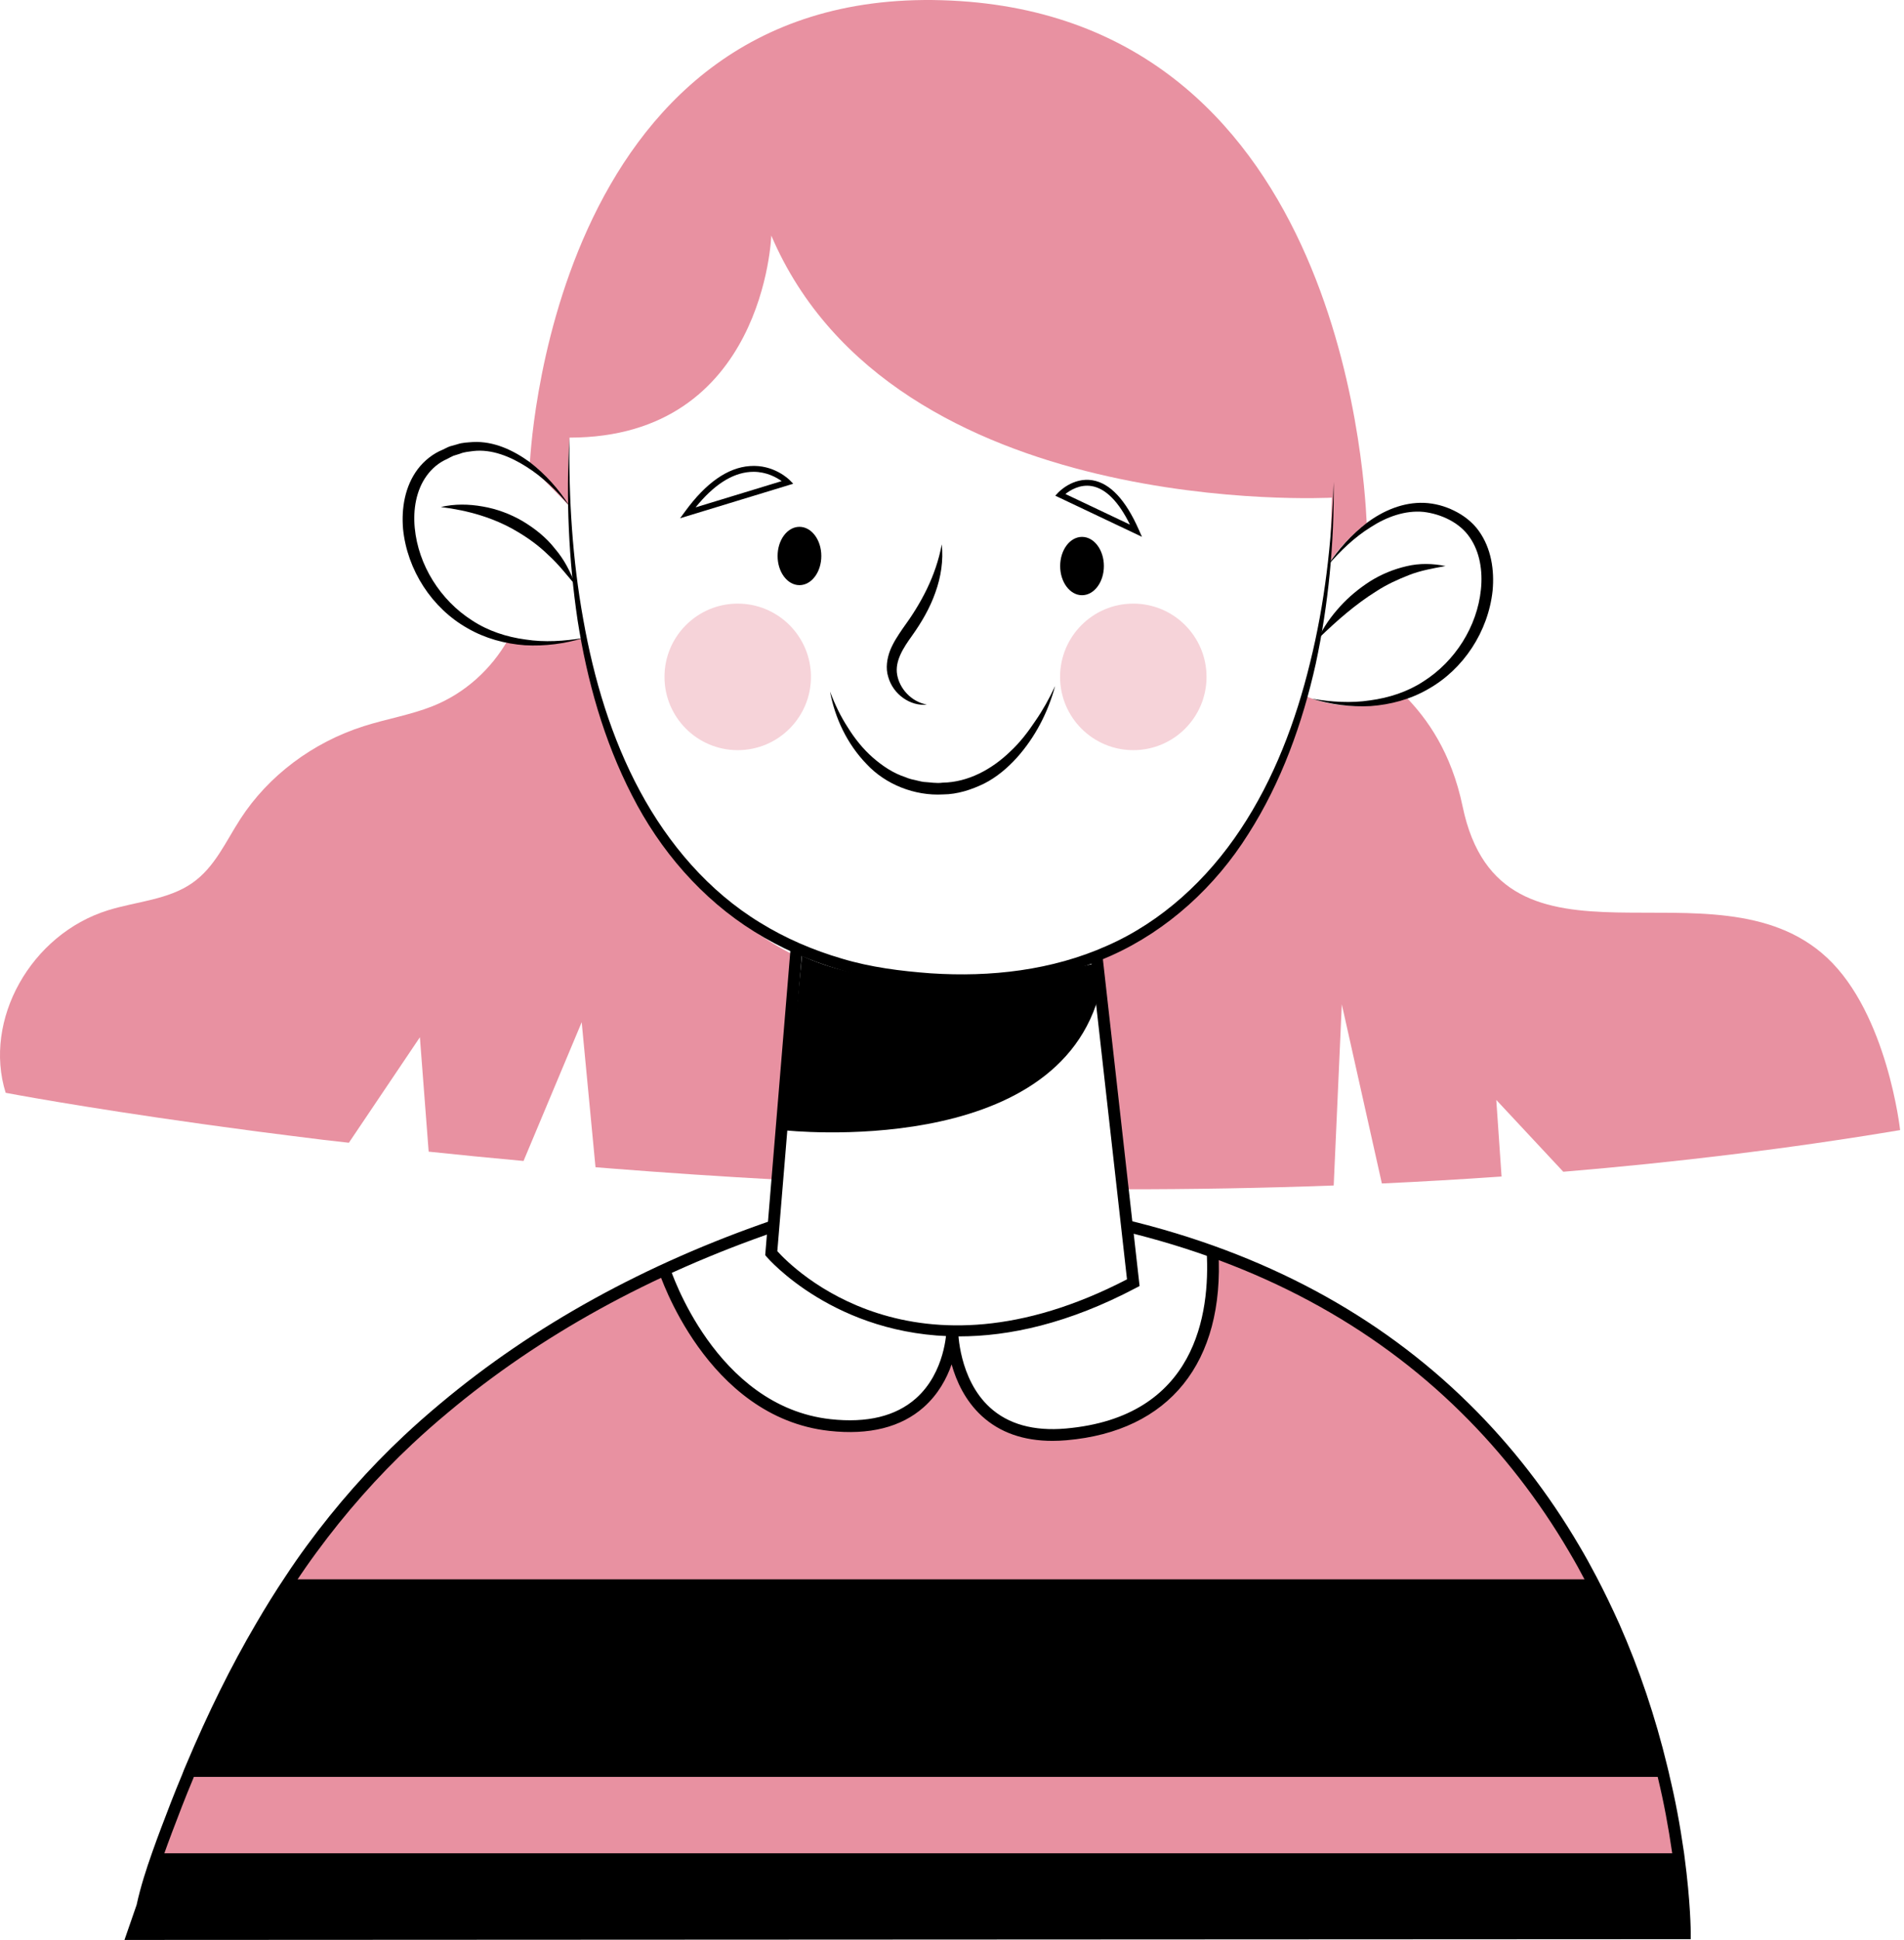 <?xml version="1.0" encoding="UTF-8" standalone="no"?>
<!DOCTYPE svg PUBLIC "-//W3C//DTD SVG 1.1//EN" "http://www.w3.org/Graphics/SVG/1.1/DTD/svg11.dtd">
<svg width="100%" height="100%" viewBox="0 0 162 165" version="1.1" xmlns="http://www.w3.org/2000/svg" xmlns:xlink="http://www.w3.org/1999/xlink" xml:space="preserve" xmlns:serif="http://www.serif.com/" style="fill-rule:evenodd;clip-rule:evenodd;stroke-linejoin:round;stroke-miterlimit:2;">
    <g transform="matrix(1,0,0,1,-33.002,-60.991)">
        <g id="She">
            <g transform="matrix(1,0,0,1,78.076,68.227)">
                <path d="M0,32.355C0,32.355 1.495,-8.2 35.057,-7.218C68.619,-6.237 70.982,32.438 71.211,37.26C71.211,37.26 69.233,38.724 68.076,40.555L68.245,35.086C68.245,35.086 30.961,37.127 20.55,12.797C20.55,12.797 19.989,29.98 3.379,29.98C3.379,29.98 3.138,34.084 3.37,35.787L0,32.355Z" style="fill:rgb(232,145,161);fill-rule:nonzero;"/>
            </g>
            <g transform="matrix(1,0,0,1,82.662,161.306)">
                <path d="M0,-46.063C2.774,-25.764 18.054,-19.024 18.054,-19.024L16.501,0C11.64,-0.265 6.951,-0.583 2.468,-0.935C1.978,-0.973 1.491,-1.012 1.008,-1.052L-0.167,-13.385L-5.116,-1.584C-7.909,-1.837 -10.604,-2.105 -13.188,-2.377L-13.934,-12.105L-19.976,-3.134C-20.708,-3.215 -21.415,-3.296 -22.121,-3.377C-24.068,-3.62 -25.928,-3.852 -27.701,-4.083C-29.375,-4.303 -30.975,-4.523 -32.475,-4.731C-43.015,-6.201 -49.178,-7.382 -49.178,-7.382C-51.112,-13.574 -47.033,-20.866 -40.473,-22.903C-38.055,-23.655 -35.327,-23.794 -33.293,-25.23C-31.384,-26.56 -30.454,-28.748 -29.214,-30.658C-26.846,-34.327 -23.051,-37.186 -18.699,-38.563C-16.777,-39.176 -14.743,-39.512 -12.871,-40.252C-10.093,-41.352 -7.849,-43.424 -6.435,-45.913C-3.734,-44.924 0,-46.063 0,-46.063" style="fill:rgb(232,145,161);fill-rule:nonzero;"/>
            </g>
            <g transform="matrix(1,0,0,1,152.507,162.132)">
                <path d="M0,-41.991C1.934,-40.035 3.985,-37.143 4.94,-32.56C8.226,-16.761 26.379,-28.601 35.94,-19.701C41.086,-14.909 42.165,-5.036 42.165,-5.036C32.657,-3.443 23.048,-2.29 13.506,-1.493L7.805,-7.6L8.254,-1.089C4.844,-0.849 1.447,-0.653 -1.93,-0.496L-5.339,-15.73L-6.028,-0.325C-12.102,-0.1 -18.099,0 -23.973,-0.002L-26.284,-19.487C-26.284,-19.487 -13.631,-24.854 -8.5,-41.991C-8.5,-41.991 -4.604,-39.997 0,-41.991" style="fill:rgb(232,145,161);fill-rule:nonzero;"/>
            </g>
            <g transform="matrix(1,0,0,1,81.455,145.08)">
                <path d="M0,-46.873C-0.074,-41.692 0.252,-36.502 1.172,-31.417C2.072,-26.34 3.56,-21.334 5.996,-16.81C8.423,-12.304 11.846,-8.29 16.212,-5.629C18.379,-4.29 20.74,-3.278 23.187,-2.563C25.635,-1.828 28.189,-1.505 30.737,-1.317C35.834,-0.979 41.054,-1.571 45.721,-3.653C50.406,-5.705 54.283,-9.31 57.107,-13.571C59.948,-17.847 61.799,-22.74 63.017,-27.746C64.262,-32.76 64.849,-37.931 65.024,-43.109C65.075,-37.925 64.586,-32.724 63.495,-27.635C62.362,-22.565 60.578,-17.577 57.751,-13.15C54.964,-8.718 50.924,-4.986 46.096,-2.823C41.271,-0.638 35.89,0 30.674,-0.32C28.063,-0.527 25.443,-0.875 22.922,-1.647C20.401,-2.399 17.965,-3.459 15.731,-4.859C11.242,-7.645 7.689,-11.792 5.319,-16.453C2.916,-21.116 1.499,-26.205 0.691,-31.337C-0.072,-36.483 -0.299,-41.697 0,-46.873" style="fill-rule:nonzero;"/>
            </g>
            <g transform="matrix(0,-1,-1,0,101.023,106.413)">
                <path d="M-1.86,-1.86C-3.23,-1.86 -4.34,-1.027 -4.34,0C-4.34,1.027 -3.23,1.86 -1.86,1.86C-0.49,1.86 0.62,1.027 0.62,0C0.62,-1.027 -0.49,-1.86 -1.86,-1.86" style="fill-rule:nonzero;"/>
            </g>
            <g transform="matrix(0,-1,-1,0,125.065,107.269)">
                <path d="M-1.86,-1.86C-3.23,-1.86 -4.34,-1.027 -4.34,0C-4.34,1.027 -3.23,1.86 -1.86,1.86C-0.49,1.86 0.62,1.027 0.62,0C0.62,-1.027 -0.49,-1.86 -1.86,-1.86" style="fill-rule:nonzero;"/>
            </g>
            <g transform="matrix(1,0,0,1,113.132,121.072)">
                <path d="M0,-13.791C0.148,-12.427 -0.069,-11.009 -0.543,-9.7C-1,-8.382 -1.722,-7.154 -2.512,-6.043C-3.286,-4.97 -4.005,-3.856 -3.795,-2.69C-3.59,-1.538 -2.621,-0.409 -1.269,-0.161C-2.653,0 -4.143,-1.022 -4.554,-2.51C-4.796,-3.258 -4.657,-4.084 -4.395,-4.769C-4.118,-5.462 -3.713,-6.054 -3.331,-6.617C-1.753,-8.77 -0.502,-11.093 0,-13.791" style="fill-rule:nonzero;"/>
            </g>
            <g transform="matrix(1,0,0,1,103.623,128.221)">
                <path d="M0,-8.42C0.404,-7.346 0.896,-6.317 1.511,-5.372C2.103,-4.417 2.809,-3.538 3.634,-2.812C4.46,-2.093 5.375,-1.474 6.405,-1.142C6.652,-1.035 6.909,-0.955 7.175,-0.907C7.438,-0.851 7.696,-0.771 7.963,-0.734C8.502,-0.706 9.042,-0.596 9.577,-0.67C11.743,-0.706 13.759,-1.793 15.344,-3.329C16.158,-4.085 16.848,-4.982 17.471,-5.92C18.117,-6.85 18.667,-7.849 19.152,-8.888C18.553,-6.671 17.472,-4.554 15.897,-2.795C15.106,-1.924 14.185,-1.134 13.104,-0.589C12.026,-0.067 10.835,0.323 9.618,0.329C7.212,0.468 4.726,-0.511 3.105,-2.259C1.448,-3.971 0.421,-6.165 0,-8.42" style="fill-rule:nonzero;"/>
            </g>
            <g opacity="0.4">
                <g transform="matrix(0,-1,-1,0,129.428,112.324)">
                    <path d="M-6.231,-6.23C-9.672,-6.23 -12.461,-3.44 -12.461,0.001C-12.461,3.442 -9.672,6.231 -6.231,6.231C-2.79,6.231 0,3.442 0,0.001C0,-3.44 -2.79,-6.23 -6.231,-6.23" style="fill:rgb(232,145,161);fill-rule:nonzero;"/>
                </g>
            </g>
            <g opacity="0.4">
                <g transform="matrix(0,-1,-1,0,95.771,112.324)">
                    <path d="M-6.231,-6.23C-9.672,-6.23 -12.461,-3.44 -12.461,0C-12.461,3.442 -9.672,6.231 -6.231,6.231C-2.79,6.231 0,3.442 0,0C0,-3.44 -2.79,-6.23 -6.231,-6.23" style="fill:rgb(232,145,161);fill-rule:nonzero;"/>
                </g>
            </g>
            <g transform="matrix(1,0,0,1,97.113,104.418)">
                <path d="M0,-3.304C-0.094,-3.304 -0.19,-3.301 -0.289,-3.293C-1.849,-3.178 -3.407,-2.164 -4.927,-0.279L2.396,-2.512C1.955,-2.829 1.109,-3.304 0,-3.304M-6.246,0.646L-5.802,0.041C-4.04,-2.367 -2.194,-3.658 -0.316,-3.792C1.731,-3.95 3.039,-2.639 3.093,-2.583L3.381,-2.289L-6.246,0.646Z" style="fill-rule:nonzero;"/>
            </g>
            <g transform="matrix(1,0,0,1,123.652,105.198)">
                <path d="M0,-2.196L5.492,0.408C4.519,-1.565 3.423,-2.667 2.229,-2.87C1.237,-3.037 0.405,-2.518 0,-2.196M6.512,1.445L-0.862,-2.052L-0.63,-2.301C-0.579,-2.357 0.637,-3.641 2.308,-3.363C3.8,-3.113 5.123,-1.702 6.24,0.83L6.512,1.445Z" style="fill-rule:nonzero;"/>
            </g>
            <g transform="matrix(1,0,0,1,145.948,115.698)">
                <path d="M0,-6.582C0.902,-7.985 2.049,-9.24 3.396,-10.276C4.753,-11.275 6.432,-12.012 8.227,-11.942C9.115,-11.905 9.996,-11.667 10.786,-11.272C11.568,-10.893 12.338,-10.309 12.866,-9.572C13.945,-8.08 14.211,-6.207 14.052,-4.481C13.679,-1 11.573,2.215 8.551,3.904C7.055,4.769 5.357,5.217 3.67,5.34C1.976,5.43 0.286,5.21 -1.307,4.716C0.334,4.991 2.003,5.103 3.622,4.854C5.236,4.637 6.812,4.128 8.157,3.246C10.863,1.536 12.74,-1.432 13.057,-4.58C13.219,-6.135 12.972,-7.772 12.097,-9.019C11.249,-10.261 9.694,-10.992 8.176,-11.174C6.619,-11.326 5.033,-10.755 3.674,-9.872C2.285,-9.009 1.081,-7.846 0,-6.582" style="fill-rule:nonzero;"/>
            </g>
            <g transform="matrix(1,0,0,1,145.162,108.878)">
                <path d="M0,6.429C0.451,5.42 1.109,4.516 1.853,3.696C2.597,2.873 3.465,2.158 4.408,1.551C5.358,0.953 6.417,0.517 7.513,0.265C8.608,0 9.76,0.031 10.831,0.251C9.741,0.448 8.71,0.633 7.729,1.015C6.759,1.396 5.812,1.828 4.937,2.399C3.163,3.508 1.572,4.903 0,6.429" style="fill-rule:nonzero;"/>
            </g>
            <g transform="matrix(1,0,0,1,81.445,110.434)">
                <path d="M0,-6.421C-1.065,-7.704 -2.269,-8.879 -3.657,-9.751C-5.022,-10.617 -6.598,-11.265 -8.167,-11.087C-8.553,-11.03 -8.943,-11.011 -9.307,-10.857L-9.863,-10.683C-10.043,-10.609 -10.212,-10.504 -10.387,-10.417C-11.118,-10.098 -11.691,-9.603 -12.139,-8.987C-13.036,-7.753 -13.305,-6.114 -13.155,-4.552C-12.855,-1.392 -10.984,1.596 -8.275,3.32C-6.928,4.208 -5.349,4.727 -3.729,4.943C-2.105,5.195 -0.43,5.084 1.217,4.808C-0.381,5.305 -2.078,5.523 -3.778,5.431C-5.472,5.307 -7.173,4.85 -8.672,3.979C-11.698,2.272 -13.799,-0.964 -14.15,-4.46C-14.295,-6.194 -14.007,-8.075 -12.896,-9.551C-12.349,-10.273 -11.586,-10.874 -10.773,-11.201C-10.572,-11.294 -10.379,-11.404 -10.172,-11.482L-9.527,-11.662C-9.104,-11.809 -8.652,-11.815 -8.209,-11.851C-6.406,-11.944 -4.742,-11.136 -3.379,-10.151C-2.033,-9.108 -0.888,-7.839 0,-6.421" style="fill-rule:nonzero;"/>
            </g>
            <g transform="matrix(1,0,0,1,70.512,110.476)">
                <path d="M0,-6.366C1.155,-6.643 2.378,-6.622 3.56,-6.411C4.748,-6.209 5.902,-5.78 6.953,-5.169C7.991,-4.545 8.963,-3.781 9.705,-2.826C10.493,-1.912 11.047,-0.829 11.448,0.277C10.681,-0.632 9.979,-1.533 9.135,-2.294C8.327,-3.084 7.414,-3.743 6.452,-4.304C4.527,-5.447 2.331,-6.08 0,-6.366" style="fill-rule:nonzero;"/>
            </g>
            <g transform="matrix(0.47,0.883,0.883,-0.47,101.488,142.009)">
                <path d="M12.525,-8.607C12.525,-8.607 25.781,10.807 14.577,20.719L12.525,21.811C12.525,21.811 8.704,6.15 0.121,-0.352L12.525,-8.607Z" style="fill-rule:nonzero;"/>
            </g>
            <g transform="matrix(1,0,0,1,114.608,146.147)">
                <path d="M0,28.492C-10.542,28.492 -16.287,21.834 -16.367,21.739L-16.499,21.582L-14.336,-4.566L-13.339,-4.484L-15.468,21.248C-14.143,22.717 -3.892,33.058 14.283,23.641L11.2,-3.802L12.194,-3.913L15.354,24.209L15.052,24.368C9.292,27.407 4.255,28.492 0,28.492" style="fill-rule:nonzero;"/>
            </g>
            <g transform="matrix(1,0,0,1,89.54,224.156)">
                <path d="M0,-55.173C-7.454,-51.934 -12.519,-48.638 -18.756,-43.409C-19.798,-42.542 -20.814,-41.649 -21.807,-40.718C-24.894,-37.829 -27.61,-34.717 -30.028,-31.419C-31.578,-29.298 -33.004,-27.103 -34.318,-24.834C-36.563,-21.015 -38.509,-16.997 -40.258,-12.843C-40.99,-11.107 -41.684,-9.334 -42.354,-7.548C-42.639,-6.792 -42.924,-6.036 -43.185,-5.267C-43.668,-3.89 -44.114,-2.489 -44.424,-1.063L86.818,1.243C86.818,1.119 86.805,-1.361 86.285,-5.267C85.987,-7.412 85.541,-9.991 84.833,-12.843C83.953,-16.489 82.664,-20.593 80.791,-24.834C79.824,-27.004 78.72,-29.212 77.418,-31.419C75,-35.548 71.95,-39.64 68.118,-43.409C62.857,-48.605 55.315,-53.184 46.67,-56.416C46.67,-56.416 47.337,-44.208 38.208,-41.943C29.078,-39.677 25.456,-43.727 24.486,-47.64C24.486,-47.64 23.449,-42.492 16.928,-42.011C10.406,-41.53 4.091,-45.377 0,-55.173" style="fill:rgb(232,145,161);fill-rule:nonzero;"/>
            </g>
            <g transform="matrix(1,0,0,1,176.857,164.782)">
                <path d="M0,61.12L-133.265,61.185L-132.23,58.199C-131.884,56.605 -131.377,55.083 -130.974,53.936L-130.871,53.641C-130.637,52.977 -130.388,52.304 -130.139,51.643C-129.626,50.283 -129.013,48.682 -128.359,47.125C-128.267,46.869 -128.153,46.603 -128.039,46.337C-126.148,41.844 -124.195,37.903 -122.067,34.281C-121.247,32.87 -120.398,31.51 -119.546,30.238C-118.978,29.372 -118.372,28.501 -117.748,27.653C-115.24,24.233 -112.454,21.08 -109.466,18.285C-108.503,17.382 -107.498,16.495 -106.394,15.575C-98.476,8.937 -88.94,3.68 -78.051,-0.051L-77.727,0.895C-88.499,4.586 -97.928,9.783 -105.752,16.342C-106.843,17.251 -107.833,18.125 -108.782,19.015C-111.725,21.768 -114.47,24.874 -116.942,28.245C-117.556,29.079 -118.151,29.936 -118.713,30.791C-119.556,32.049 -120.393,33.392 -121.204,34.786C-123.311,38.37 -125.244,42.273 -127.114,46.719C-127.227,46.98 -127.333,47.228 -127.428,47.49C-128.085,49.054 -128.693,50.644 -129.203,51.996C-129.45,52.65 -129.697,53.316 -129.931,53.982L-130.034,54.277C-130.373,55.244 -130.792,56.493 -131.115,57.816L-1.01,60.102C-1.039,59.181 -1.143,57.061 -1.529,54.167L-1.566,53.877C-1.91,51.505 -2.297,49.455 -2.784,47.436C-2.818,47.261 -2.856,47.11 -2.894,46.956L-2.972,46.636C-3.966,42.518 -5.316,38.512 -6.984,34.736C-7.598,33.368 -8.249,32.025 -8.916,30.748C-9.392,29.837 -9.854,29.005 -10.329,28.205C-12.914,23.791 -16.016,19.792 -19.55,16.315C-27.112,8.849 -36.783,3.665 -48.295,0.908L-48.062,-0.065C-36.37,2.736 -26.541,8.008 -18.848,15.603C-15.252,19.141 -12.096,23.21 -9.467,27.697C-8.984,28.511 -8.514,29.358 -8.03,30.285C-7.353,31.579 -6.693,32.94 -6.07,34.329C-4.377,38.162 -3.008,42.225 -1.998,46.408L-1.924,46.715C-1.881,46.887 -1.839,47.056 -1.807,47.225C-1.318,49.251 -0.925,51.33 -0.576,53.745L-0.537,54.04C-0.006,58.02 0,60.507 0,60.611L0,61.12Z" style="fill-rule:nonzero;"/>
            </g>
            <g transform="matrix(1,0,0,1,122.548,167.407)">
                <path d="M0,16.118C-2.458,16.118 -4.474,15.41 -6.006,14.007C-7.431,12.701 -8.183,11.026 -8.579,9.614C-8.992,10.802 -9.71,12.156 -10.959,13.261C-12.886,14.965 -15.586,15.642 -18.979,15.269C-29.459,14.122 -33.446,1.849 -33.485,1.725L-32.532,1.425C-32.494,1.542 -28.697,13.2 -18.87,14.275C-15.774,14.615 -13.335,14.023 -11.629,12.518C-9.11,10.297 -9.022,6.778 -9.022,6.743L-8.022,6.749C-8.022,6.79 -7.98,10.846 -5.325,13.274C-3.765,14.701 -1.59,15.305 1.121,15.068C12.25,14.099 13.417,5.247 13.124,0.056L14.122,0C14.657,9.448 9.951,15.304 1.208,16.064C0.794,16.1 0.392,16.118 0,16.118" style="fill-rule:nonzero;"/>
            </g>
            <g transform="matrix(1,0,0,1,176.357,218.599)">
                <path d="M0,6.795L-131.242,4.488C-130.932,3.063 -130.486,1.661 -130.002,0.285C-129.965,0.186 -129.94,0.099 -129.903,0L-0.571,0C-0.558,0.099 -0.546,0.186 -0.533,0.285C-0.013,4.191 0,6.671 0,6.795" style="fill-rule:nonzero;"/>
            </g>
            <g transform="matrix(1,0,0,1,174.559,195.299)">
                <path d="M0,16.802L-125.6,16.802C-125.5,16.529 -125.389,16.269 -125.277,16.009C-123.529,11.854 -121.582,7.837 -119.338,4.017C-118.544,2.654 -117.713,1.314 -116.833,0L-6.175,0C-5.468,1.351 -4.824,2.691 -4.229,4.017C-2.356,8.259 -1.066,12.363 -0.186,16.009C-0.124,16.281 -0.049,16.542 0,16.802" style="fill-rule:nonzero;"/>
            </g>
        </g>
    </g>
</svg>
